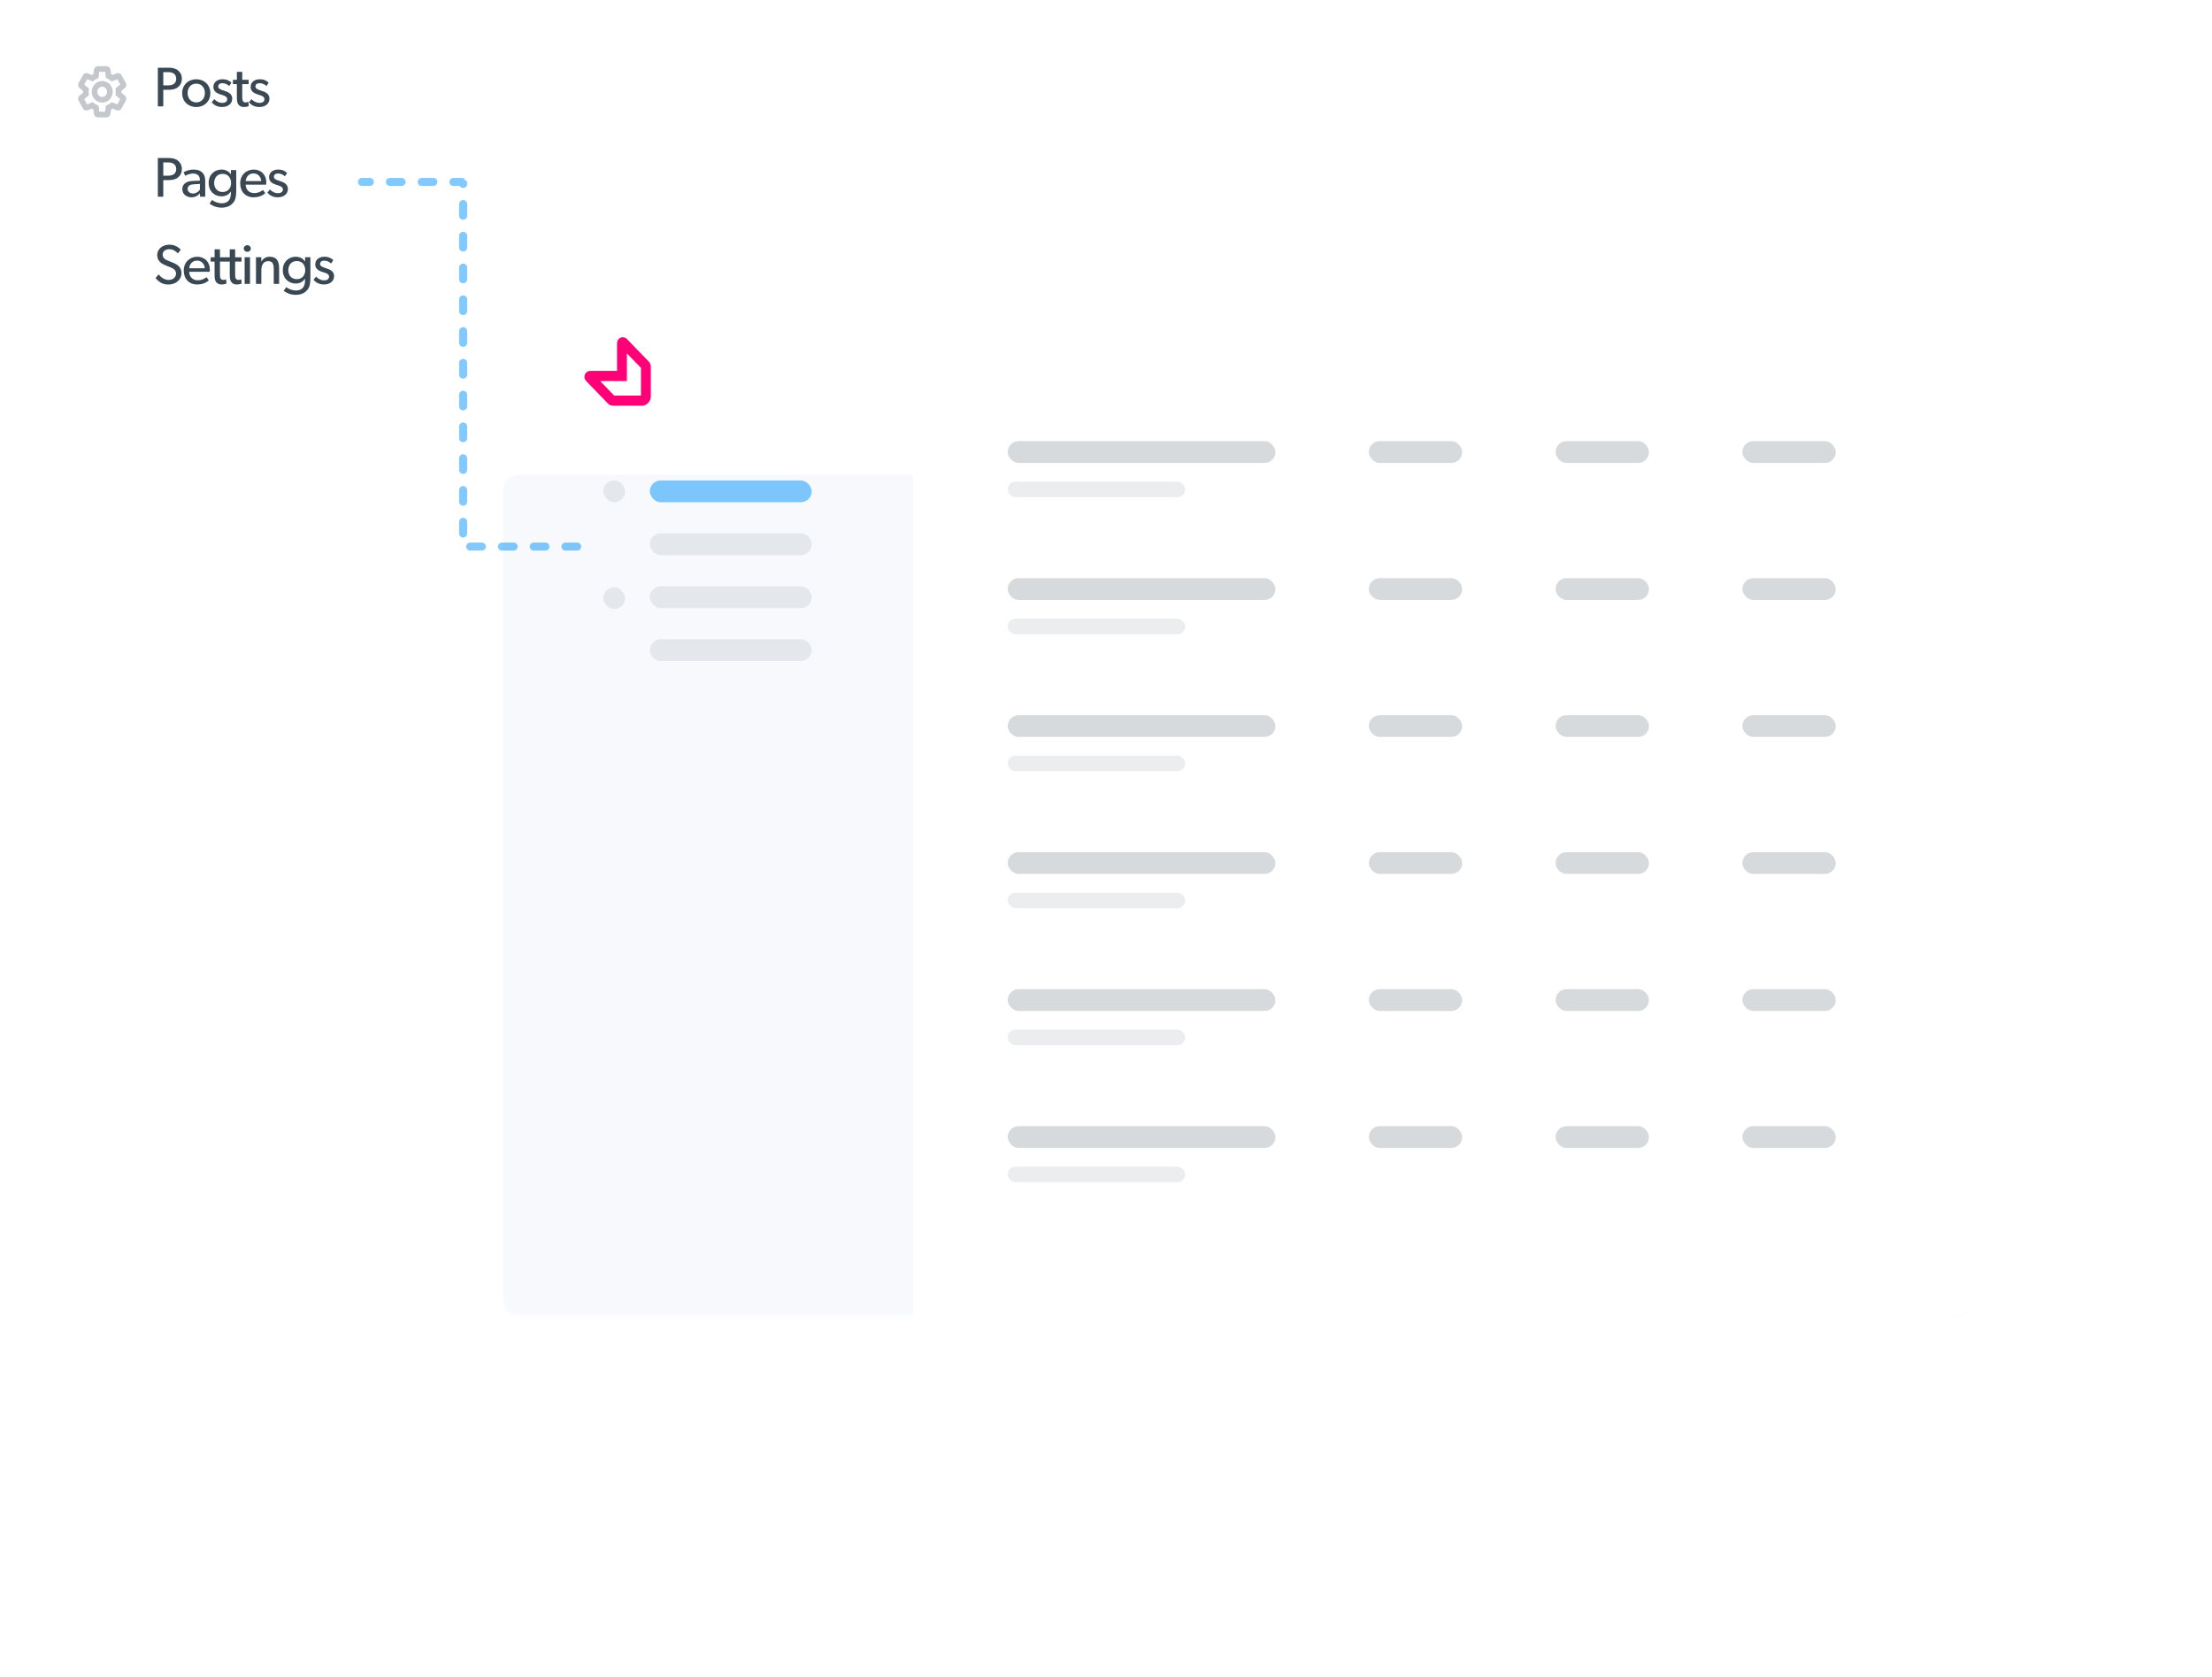 <svg width="550" height="417" viewBox="0 0 550 417" fill="none" xmlns="http://www.w3.org/2000/svg">
<g filter="url(#filter0_dd)">
<rect width="365" height="257" rx="4" transform="matrix(-1 0 0 1 490 70)" fill="white" fill-opacity="0.5"/>
</g>
<mask id="mask0" mask-type="alpha" maskUnits="userSpaceOnUse" x="125" y="70" width="365" height="257">
<rect width="365" height="257" rx="4" transform="matrix(-1 0 0 1 490 70)" fill="#F7F9FD"/>
</mask>
<g mask="url(#mask0)">
<g filter="url(#filter1_dd)">
<rect x="125" y="70" width="365" height="257" rx="4" fill="#F7F9FD"/>
</g>
<path d="M227 70H486C488.209 70 490 71.791 490 74V323C490 325.209 488.209 327 486 327H227V70Z" fill="white"/>
<rect opacity="0.2" x="250.557" y="109.669" width="66.569" height="5.418" rx="2.709" fill="#3a4854"/>
<rect opacity="0.2" x="340.348" y="109.669" width="23.222" height="5.418" rx="2.709" fill="#3a4854"/>
<rect opacity="0.2" x="386.79" y="109.669" width="23.222" height="5.418" rx="2.709" fill="#3a4854"/>
<rect opacity="0.2" x="433.234" y="109.669" width="23.222" height="5.418" rx="2.709" fill="#3a4854"/>
<rect opacity="0.1" x="250.557" y="119.732" width="44.121" height="3.87" rx="1.935" fill="#3a4854"/>
<rect opacity="0.2" x="250.557" y="143.728" width="66.569" height="5.418" rx="2.709" fill="#3a4854"/>
<rect opacity="0.2" x="340.348" y="143.728" width="23.222" height="5.418" rx="2.709" fill="#3a4854"/>
<rect opacity="0.2" x="386.79" y="143.728" width="23.222" height="5.418" rx="2.709" fill="#3a4854"/>
<rect opacity="0.2" x="433.234" y="143.728" width="23.222" height="5.418" rx="2.709" fill="#3a4854"/>
<rect opacity="0.1" x="250.557" y="153.791" width="44.121" height="3.87" rx="1.935" fill="#3a4854"/>
<rect opacity="0.2" x="250.557" y="177.787" width="66.569" height="5.418" rx="2.709" fill="#3a4854"/>
<rect opacity="0.2" x="340.348" y="177.787" width="23.222" height="5.418" rx="2.709" fill="#3a4854"/>
<rect opacity="0.2" x="386.79" y="177.787" width="23.222" height="5.418" rx="2.709" fill="#3a4854"/>
<rect opacity="0.2" x="433.234" y="177.787" width="23.222" height="5.418" rx="2.709" fill="#3a4854"/>
<rect opacity="0.1" x="250.557" y="187.849" width="44.121" height="3.87" rx="1.935" fill="#3a4854"/>
<rect opacity="0.2" x="250.557" y="211.845" width="66.569" height="5.418" rx="2.709" fill="#3a4854"/>
<rect opacity="0.2" x="340.348" y="211.845" width="23.222" height="5.418" rx="2.709" fill="#3a4854"/>
<rect opacity="0.2" x="386.79" y="211.845" width="23.222" height="5.418" rx="2.709" fill="#3a4854"/>
<rect opacity="0.2" x="433.234" y="211.845" width="23.222" height="5.418" rx="2.709" fill="#3a4854"/>
<rect opacity="0.1" x="250.557" y="221.908" width="44.121" height="3.87" rx="1.935" fill="#3a4854"/>
<rect opacity="0.2" x="250.557" y="245.904" width="66.569" height="5.418" rx="2.709" fill="#3a4854"/>
<rect opacity="0.2" x="340.348" y="245.904" width="23.222" height="5.418" rx="2.709" fill="#3a4854"/>
<rect opacity="0.2" x="386.79" y="245.904" width="23.222" height="5.418" rx="2.709" fill="#3a4854"/>
<rect opacity="0.2" x="433.234" y="245.904" width="23.222" height="5.418" rx="2.709" fill="#3a4854"/>
<rect opacity="0.1" x="250.557" y="255.967" width="44.121" height="3.87" rx="1.935" fill="#3a4854"/>
<rect opacity="0.2" x="250.557" y="279.962" width="66.569" height="5.418" rx="2.709" fill="#3a4854"/>
<rect opacity="0.2" x="340.348" y="279.962" width="23.222" height="5.418" rx="2.709" fill="#3a4854"/>
<rect opacity="0.2" x="386.79" y="279.962" width="23.222" height="5.418" rx="2.709" fill="#3a4854"/>
<rect opacity="0.2" x="433.234" y="279.962" width="23.222" height="5.418" rx="2.709" fill="#3a4854"/>
<rect opacity="0.1" x="250.557" y="290.025" width="44.121" height="3.87" rx="1.935" fill="#3a4854"/>
<rect opacity="0.5" x="161.573" y="119.444" width="40.251" height="5.418" rx="2.709" fill="#0495FE"/>
<rect x="150" y="119.44" width="5.42" height="5.42" rx="2.71" fill="#3a4854" fill-opacity="0.1"/>
<rect x="150" y="146" width="5.42" height="5.42" rx="2.71" fill="#3a4854" fill-opacity="0.1"/>
<rect x="161.573" y="132.603" width="40.251" height="5.418" rx="2.709" fill="#3a4854" fill-opacity="0.1"/>
<rect x="161.573" y="145.761" width="40.251" height="5.418" rx="2.709" fill="#3a4854" fill-opacity="0.1"/>
<rect x="161.573" y="158.92" width="40.251" height="5.418" rx="2.709" fill="#3a4854" fill-opacity="0.1"/>
<path d="M159.554 100.866H152.41C151.946 100.866 151.51 100.68 151.182 100.34L145.739 94.722C145.327 94.298 145.206 93.665 145.428 93.111C145.651 92.556 146.17 92.196 146.752 92.196H153.422V85.312C153.422 84.713 153.77 84.177 154.307 83.947C154.835 83.72 155.465 83.85 155.869 84.266L161.315 89.887C161.643 90.227 161.823 90.677 161.823 91.154V98.525C161.822 99.816 160.805 100.866 159.554 100.866ZM152.709 98.333H159.369V91.46L155.876 87.856V94.729H149.217L152.709 98.333Z" fill="#FF0076"/>
</g>
<g filter="url(#filter2_d)">
<path d="M100.138 4H11.071C9.375 4 8 5.373 8 7.068V83.757C8 85.451 9.375 86.824 11.071 86.824H100.138C101.834 86.824 103.209 85.451 103.209 83.757V7.068C103.209 5.373 101.834 4 100.138 4Z" fill="white"/>
</g>
<path d="M29.459 23.373C29.483 23.191 29.496 23.007 29.498 22.822C29.496 22.637 29.483 22.453 29.459 22.27L30.612 21.332C30.663 21.29 30.698 21.231 30.71 21.164C30.722 21.098 30.71 21.029 30.677 20.97L29.594 19.007C29.561 18.95 29.51 18.905 29.449 18.883C29.388 18.861 29.322 18.862 29.262 18.886L27.905 19.454C27.623 19.228 27.314 19.041 26.986 18.897L26.782 17.396C26.77 17.329 26.735 17.268 26.684 17.224C26.633 17.181 26.569 17.158 26.503 17.159H24.325C24.261 17.159 24.198 17.183 24.149 17.227C24.1 17.27 24.067 17.33 24.056 17.396L23.852 18.897C23.524 19.04 23.215 19.227 22.934 19.454L21.577 18.886C21.516 18.861 21.449 18.86 21.387 18.882C21.325 18.904 21.273 18.949 21.241 19.007L20.157 20.97C20.124 21.029 20.113 21.098 20.125 21.163C20.137 21.23 20.171 21.29 20.222 21.332L21.371 22.27C21.347 22.453 21.334 22.637 21.332 22.822C21.334 23.007 21.347 23.191 21.371 23.373L20.222 24.311C20.169 24.353 20.133 24.415 20.121 24.484C20.109 24.553 20.121 24.624 20.157 24.684L21.241 26.636C21.272 26.694 21.323 26.739 21.384 26.761C21.445 26.785 21.512 26.783 21.573 26.758L22.93 26.189C23.211 26.415 23.52 26.603 23.848 26.746L24.052 28.247C24.063 28.313 24.096 28.373 24.145 28.416C24.194 28.46 24.256 28.484 24.321 28.484H26.503C26.567 28.484 26.63 28.46 26.679 28.416C26.729 28.373 26.761 28.313 26.772 28.247L26.976 26.746C27.305 26.604 27.614 26.416 27.895 26.189L29.249 26.758C29.311 26.786 29.381 26.788 29.444 26.765C29.508 26.743 29.561 26.696 29.594 26.636L30.673 24.684C30.709 24.624 30.722 24.554 30.711 24.485C30.699 24.416 30.664 24.354 30.612 24.311L29.459 23.373ZM25.415 24.805C25.038 24.805 24.67 24.689 24.357 24.47C24.044 24.253 23.799 23.943 23.655 23.581C23.511 23.219 23.473 22.821 23.547 22.436C23.62 22.051 23.802 21.698 24.068 21.421C24.334 21.144 24.674 20.955 25.043 20.879C25.413 20.802 25.796 20.841 26.144 20.992C26.492 21.142 26.79 21.396 26.999 21.721C27.208 22.047 27.32 22.431 27.32 22.822C27.32 23.083 27.271 23.341 27.175 23.582C27.08 23.822 26.939 24.041 26.763 24.225C26.586 24.408 26.376 24.555 26.144 24.654C25.913 24.753 25.665 24.805 25.415 24.805Z" stroke="#3a4854" stroke-opacity="0.3" stroke-width="1.4" stroke-miterlimit="10"/>
<path opacity="0.5" d="M143.509 135.876L115.157 135.876L115.157 45.234L90.001 45.234" stroke="#0495FE" stroke-width="2" stroke-linecap="round" stroke-linejoin="bevel" stroke-dasharray="2.9 5"/>
<path d="M45.211 19.579C45.211 18.659 44.876 18.032 44.277 17.517C43.692 17.015 42.884 16.834 41.95 16.834H39.247V26.448H40.599V22.324H41.95C42.884 22.324 43.692 22.142 44.277 21.641C44.876 21.139 45.211 20.498 45.211 19.579ZM43.817 19.579C43.817 20.178 43.566 20.61 43.232 20.861C42.884 21.098 42.452 21.223 41.839 21.223H40.599V17.935H41.839C42.452 17.935 42.884 18.06 43.232 18.311C43.566 18.548 43.817 18.994 43.817 19.579Z" fill="#3a4854"/>
<path d="M52.301 23.16C52.301 21.111 50.768 19.704 48.803 19.704C46.825 19.704 45.292 21.111 45.292 23.16C45.292 25.222 46.825 26.601 48.803 26.601C50.768 26.601 52.301 25.222 52.301 23.16ZM50.949 23.118C50.949 24.427 50.127 25.459 48.803 25.459C47.466 25.459 46.644 24.427 46.644 23.118C46.644 21.822 47.466 20.791 48.803 20.791C50.127 20.791 50.949 21.822 50.949 23.118Z" fill="#3a4854"/>
<path d="M57.739 24.511C57.739 23.912 57.46 23.522 57.209 23.285C57.014 23.09 56.708 22.923 56.443 22.811C56.164 22.7 55.913 22.616 55.551 22.491C54.896 22.282 54.255 22.045 54.255 21.502C54.255 20.958 54.673 20.68 55.314 20.68C55.955 20.68 56.596 20.986 56.986 21.39L57.544 20.568C57.126 20.122 56.457 19.704 55.286 19.704C54.116 19.704 53.057 20.373 53.057 21.599C53.057 22.547 53.684 22.979 54.102 23.188C54.408 23.355 54.562 23.383 55.008 23.536C55.453 23.689 56.498 23.912 56.498 24.637C56.498 25.361 55.844 25.584 55.231 25.584C54.617 25.584 53.782 25.25 53.28 24.637L52.639 25.417C53.196 26.141 54.102 26.601 55.217 26.601C55.983 26.601 56.596 26.392 57.056 26.016C57.488 25.654 57.739 25.152 57.739 24.511Z" fill="#3a4854"/>
<path d="M61.766 25.305C61.766 25.305 61.473 25.459 61.083 25.459C60.707 25.459 60.526 25.333 60.401 25.124C60.247 24.846 60.233 24.469 60.233 23.912V20.916H61.822V19.843H60.233V17.865H58.896V19.843H57.92V20.916H58.896V23.94C58.896 24.985 58.952 25.5 59.23 25.918C59.509 26.336 59.941 26.601 60.638 26.601C61.334 26.601 61.85 26.378 61.85 26.378L61.766 25.305Z" fill="#3a4854"/>
<path d="M66.999 24.511C66.999 23.912 66.72 23.522 66.469 23.285C66.274 23.09 65.968 22.923 65.703 22.811C65.424 22.7 65.173 22.616 64.811 22.491C64.156 22.282 63.515 22.045 63.515 21.502C63.515 20.958 63.933 20.68 64.574 20.68C65.215 20.68 65.856 20.986 66.246 21.39L66.803 20.568C66.385 20.122 65.717 19.704 64.546 19.704C63.376 19.704 62.317 20.373 62.317 21.599C62.317 22.547 62.944 22.979 63.362 23.188C63.669 23.355 63.822 23.383 64.268 23.536C64.713 23.689 65.758 23.912 65.758 24.637C65.758 25.361 65.104 25.584 64.491 25.584C63.877 25.584 63.042 25.25 62.54 24.637L61.899 25.417C62.456 26.141 63.362 26.601 64.477 26.601C65.243 26.601 65.856 26.392 66.316 26.016C66.748 25.654 66.999 25.152 66.999 24.511Z" fill="#3a4854"/>
<path d="M45.211 42.026C45.211 41.107 44.876 40.48 44.277 39.964C43.692 39.463 42.884 39.282 41.95 39.282H39.247V48.895H40.599V44.771H41.95C42.884 44.771 43.692 44.59 44.277 44.089C44.876 43.587 45.211 42.946 45.211 42.026ZM43.817 42.026C43.817 42.626 43.566 43.057 43.232 43.308C42.884 43.545 42.452 43.671 41.839 43.671H40.599V40.382H41.839C42.452 40.382 42.884 40.508 43.232 40.759C43.566 40.995 43.817 41.441 43.817 42.026Z" fill="#3a4854"/>
<path d="M51.029 45.05C51.029 43.921 50.764 43.364 50.319 42.904C49.873 42.458 49.232 42.152 48.131 42.152C47.03 42.152 46.139 42.542 45.651 42.821L46.055 43.712C46.278 43.573 47.086 43.141 48.047 43.141C49.009 43.141 49.691 43.643 49.691 44.646V44.911L47.922 44.98C46.389 45.05 45.331 45.705 45.331 47.001C45.331 48.282 46.389 49.049 47.615 49.049C48.828 49.049 49.455 48.338 49.719 48.059L49.733 48.895H51.029V45.05ZM49.706 47.14C49.455 47.516 48.883 48.101 48.02 48.101C47.142 48.101 46.654 47.586 46.654 46.959C46.654 46.332 47.086 45.872 48.159 45.816L49.706 45.719V47.14Z" fill="#3a4854"/>
<path d="M58.737 42.277H57.413L57.427 43.322H57.385C56.995 42.709 56.229 42.152 55.072 42.152C53.373 42.152 51.882 43.378 51.882 45.482C51.882 47.586 53.373 48.812 55.072 48.812C56.187 48.812 56.939 48.296 57.385 47.628H57.413V47.962C57.413 48.868 57.176 49.495 56.911 49.815C56.647 50.15 56.089 50.54 55.1 50.54C54.111 50.54 53.08 50.01 52.731 49.704L52.105 50.637C52.3 50.776 53.428 51.626 55.058 51.626C56.703 51.626 57.525 50.958 58.012 50.358C58.5 49.773 58.737 48.965 58.737 47.502V42.277ZM57.455 45.482C57.455 46.736 56.716 47.725 55.351 47.725C53.999 47.725 53.247 46.736 53.247 45.482C53.247 44.228 53.999 43.225 55.351 43.225C56.716 43.225 57.455 44.228 57.455 45.482Z" fill="#3a4854"/>
<path d="M66.216 45.315C66.216 43.462 64.92 42.152 63.081 42.152C61.242 42.152 59.723 43.489 59.723 45.579C59.723 47.683 61.074 49.049 63.039 49.049C65.017 49.049 65.867 48.073 65.951 48.004L65.394 47.237C65.24 47.335 64.446 48.004 63.206 48.004C61.98 48.004 61.144 47.21 61.074 45.9H66.174C66.174 45.9 66.216 45.566 66.216 45.315ZM61.088 45.008C61.13 44.214 61.715 43.113 63.039 43.113C64.376 43.113 64.934 44.27 64.948 45.008H61.088Z" fill="#3a4854"/>
<path d="M71.584 46.959C71.584 46.36 71.305 45.969 71.055 45.733C70.859 45.538 70.553 45.37 70.288 45.259C70.01 45.148 69.759 45.064 69.397 44.938C68.742 44.73 68.101 44.493 68.101 43.949C68.101 43.406 68.519 43.127 69.16 43.127C69.8 43.127 70.441 43.434 70.832 43.838L71.389 43.016C70.971 42.57 70.302 42.152 69.132 42.152C67.961 42.152 66.902 42.821 66.902 44.047C66.902 44.994 67.529 45.426 67.947 45.635C68.254 45.802 68.407 45.83 68.853 45.983C69.299 46.137 70.344 46.36 70.344 47.084C70.344 47.809 69.689 48.032 69.076 48.032C68.463 48.032 67.627 47.697 67.125 47.084L66.484 47.864C67.042 48.589 67.947 49.049 69.062 49.049C69.828 49.049 70.441 48.84 70.901 48.464C71.333 48.101 71.584 47.6 71.584 46.959Z" fill="#3a4854"/>
<path d="M45.127 67.894C45.127 67.169 44.848 66.654 44.542 66.278C44.221 65.901 43.636 65.581 43.455 65.498L41.686 64.759C41.1 64.522 40.446 64.188 40.446 63.296C40.446 62.404 41.17 61.959 42.117 61.959C43.065 61.959 43.762 62.488 44.235 62.989L44.946 62.07C44.681 61.791 43.762 60.83 42.187 60.83C41.254 60.83 40.501 61.095 39.972 61.541C39.456 61.972 39.094 62.613 39.094 63.394C39.094 64.174 39.373 64.703 39.721 65.066C40.069 65.442 40.473 65.651 40.682 65.748C41.045 65.929 41.713 66.194 42.215 66.389C42.703 66.584 43.776 66.974 43.776 67.978C43.776 68.995 42.94 69.594 41.895 69.594C40.85 69.594 39.944 68.869 39.456 68.214L38.662 69.12C39.122 69.65 40.083 70.736 41.769 70.736C42.731 70.736 43.525 70.472 44.124 69.984C44.751 69.468 45.127 68.73 45.127 67.894Z" fill="#3a4854"/>
<path d="M52.18 66.988C52.18 65.135 50.884 63.825 49.045 63.825C47.206 63.825 45.687 65.163 45.687 67.253C45.687 69.357 47.038 70.722 49.003 70.722C50.981 70.722 51.831 69.747 51.915 69.677L51.358 68.911C51.204 69.009 50.41 69.677 49.17 69.677C47.944 69.677 47.108 68.883 47.038 67.573H52.138C52.138 67.573 52.18 67.239 52.18 66.988ZM47.052 66.682C47.094 65.888 47.679 64.787 49.003 64.787C50.34 64.787 50.898 65.943 50.912 66.682H47.052Z" fill="#3a4854"/>
<path d="M56.224 69.427C56.224 69.427 55.932 69.58 55.542 69.58C55.166 69.58 54.984 69.454 54.859 69.246C54.706 68.967 54.692 68.591 54.692 68.033V65.038H56.28V63.965H54.692V61.986H53.354V63.965H52.379V65.038H53.354V68.061C53.354 69.106 53.41 69.622 53.689 70.04C53.967 70.458 54.399 70.722 55.096 70.722C55.792 70.722 56.308 70.499 56.308 70.499L56.224 69.427Z" fill="#3a4854"/>
<path d="M59.997 69.427C59.997 69.427 59.705 69.58 59.315 69.58C58.938 69.58 58.757 69.454 58.632 69.246C58.478 68.967 58.465 68.591 58.465 68.033V65.038H60.053V63.965H58.465V61.986H57.127V63.965H56.152V65.038H57.127V68.061C57.127 69.106 57.183 69.622 57.461 70.04C57.74 70.458 58.172 70.722 58.869 70.722C59.565 70.722 60.081 70.499 60.081 70.499L59.997 69.427Z" fill="#3a4854"/>
<path d="M62.359 61.777C62.359 61.304 61.997 60.955 61.496 60.955C60.98 60.955 60.618 61.304 60.618 61.777C60.618 62.251 60.98 62.599 61.496 62.599C61.997 62.599 62.359 62.251 62.359 61.777ZM62.164 63.951H60.827V70.569H62.164V63.951Z" fill="#3a4854"/>
<path d="M69.4 66.654C69.4 65.066 68.913 63.825 67.032 63.825C66.07 63.825 65.36 64.341 65.011 64.996H64.969L64.984 63.951H63.646V70.569H64.984V67.239C64.984 65.971 65.443 64.926 66.683 64.926C67.868 64.926 68.063 65.762 68.063 66.877V70.569H69.4V66.654Z" fill="#3a4854"/>
<path d="M77.175 63.951H75.852L75.865 64.996H75.824C75.433 64.383 74.667 63.825 73.511 63.825C71.811 63.825 70.32 65.052 70.32 67.156C70.32 69.259 71.811 70.486 73.511 70.486C74.625 70.486 75.378 69.97 75.824 69.301H75.852V69.636C75.852 70.541 75.615 71.168 75.35 71.489C75.085 71.823 74.528 72.213 73.539 72.213C72.549 72.213 71.518 71.684 71.17 71.377L70.543 72.311C70.738 72.45 71.867 73.3 73.497 73.3C75.141 73.3 75.963 72.631 76.451 72.032C76.938 71.447 77.175 70.639 77.175 69.176V63.951ZM75.893 67.156C75.893 68.409 75.155 69.399 73.789 69.399C72.438 69.399 71.686 68.409 71.686 67.156C71.686 65.901 72.438 64.898 73.789 64.898C75.155 64.898 75.893 65.901 75.893 67.156Z" fill="#3a4854"/>
<path d="M83.066 68.632C83.066 68.033 82.787 67.643 82.536 67.406C82.341 67.211 82.035 67.044 81.77 66.933C81.491 66.821 81.24 66.737 80.878 66.612C80.223 66.403 79.582 66.166 79.582 65.623C79.582 65.079 80 64.801 80.641 64.801C81.282 64.801 81.923 65.107 82.313 65.511L82.871 64.689C82.453 64.243 81.784 63.825 80.613 63.825C79.443 63.825 78.384 64.494 78.384 65.72C78.384 66.668 79.011 67.1 79.429 67.309C79.736 67.476 79.889 67.504 80.335 67.657C80.781 67.81 81.826 68.033 81.826 68.758C81.826 69.482 81.171 69.705 80.558 69.705C79.945 69.705 79.109 69.371 78.607 68.758L77.966 69.538C78.523 70.263 79.429 70.722 80.544 70.722C81.31 70.722 81.923 70.513 82.383 70.137C82.815 69.775 83.066 69.273 83.066 68.632Z" fill="#3a4854"/>
<defs>
<filter id="filter0_dd" x="65" y="40" width="485" height="377" filterUnits="userSpaceOnUse" color-interpolation-filters="sRGB">
<feFlood flood-opacity="0" result="BackgroundImageFix"/>
<feColorMatrix in="SourceAlpha" type="matrix" values="0 0 0 0 0 0 0 0 0 0 0 0 0 0 0 0 0 0 127 0"/>
<feOffset dy="18"/>
<feGaussianBlur stdDeviation="18"/>
<feColorMatrix type="matrix" values="0 0 0 0 0.318 0 0 0 0 0.4 0 0 0 0 0.463 0 0 0 0.3 0"/>
<feBlend mode="normal" in2="BackgroundImageFix" result="effect1_dropShadow"/>
<feColorMatrix in="SourceAlpha" type="matrix" values="0 0 0 0 0 0 0 0 0 0 0 0 0 0 0 0 0 0 127 0"/>
<feOffset dy="30"/>
<feGaussianBlur stdDeviation="30"/>
<feColorMatrix type="matrix" values="0 0 0 0 0.318 0 0 0 0 0.4 0 0 0 0 0.463 0 0 0 0.25 0"/>
<feBlend mode="normal" in2="effect1_dropShadow" result="effect2_dropShadow"/>
<feBlend mode="normal" in="SourceGraphic" in2="effect2_dropShadow" result="shape"/>
</filter>
<filter id="filter1_dd" x="65" y="40" width="485" height="377" filterUnits="userSpaceOnUse" color-interpolation-filters="sRGB">
<feFlood flood-opacity="0" result="BackgroundImageFix"/>
<feColorMatrix in="SourceAlpha" type="matrix" values="0 0 0 0 0 0 0 0 0 0 0 0 0 0 0 0 0 0 127 0"/>
<feOffset dy="18"/>
<feGaussianBlur stdDeviation="18"/>
<feColorMatrix type="matrix" values="0 0 0 0 0.318 0 0 0 0 0.4 0 0 0 0 0.463 0 0 0 0.3 0"/>
<feBlend mode="normal" in2="BackgroundImageFix" result="effect1_dropShadow"/>
<feColorMatrix in="SourceAlpha" type="matrix" values="0 0 0 0 0 0 0 0 0 0 0 0 0 0 0 0 0 0 127 0"/>
<feOffset dy="30"/>
<feGaussianBlur stdDeviation="30"/>
<feColorMatrix type="matrix" values="0 0 0 0 0.318 0 0 0 0 0.4 0 0 0 0 0.463 0 0 0 0.25 0"/>
<feBlend mode="normal" in2="effect1_dropShadow" result="effect2_dropShadow"/>
<feBlend mode="normal" in="SourceGraphic" in2="effect2_dropShadow" result="shape"/>
</filter>
<filter id="filter2_d" x="0" y="0" width="111.209" height="98.824" filterUnits="userSpaceOnUse" color-interpolation-filters="sRGB">
<feFlood flood-opacity="0" result="BackgroundImageFix"/>
<feColorMatrix in="SourceAlpha" type="matrix" values="0 0 0 0 0 0 0 0 0 0 0 0 0 0 0 0 0 0 127 0"/>
<feOffset dy="4"/>
<feGaussianBlur stdDeviation="4"/>
<feColorMatrix type="matrix" values="0 0 0 0 0.196 0 0 0 0 0.196 0 0 0 0 0.365 0 0 0 0.2 0"/>
<feBlend mode="normal" in2="BackgroundImageFix" result="effect1_dropShadow"/>
<feBlend mode="normal" in="SourceGraphic" in2="effect1_dropShadow" result="shape"/>
</filter>
</defs>
</svg>
